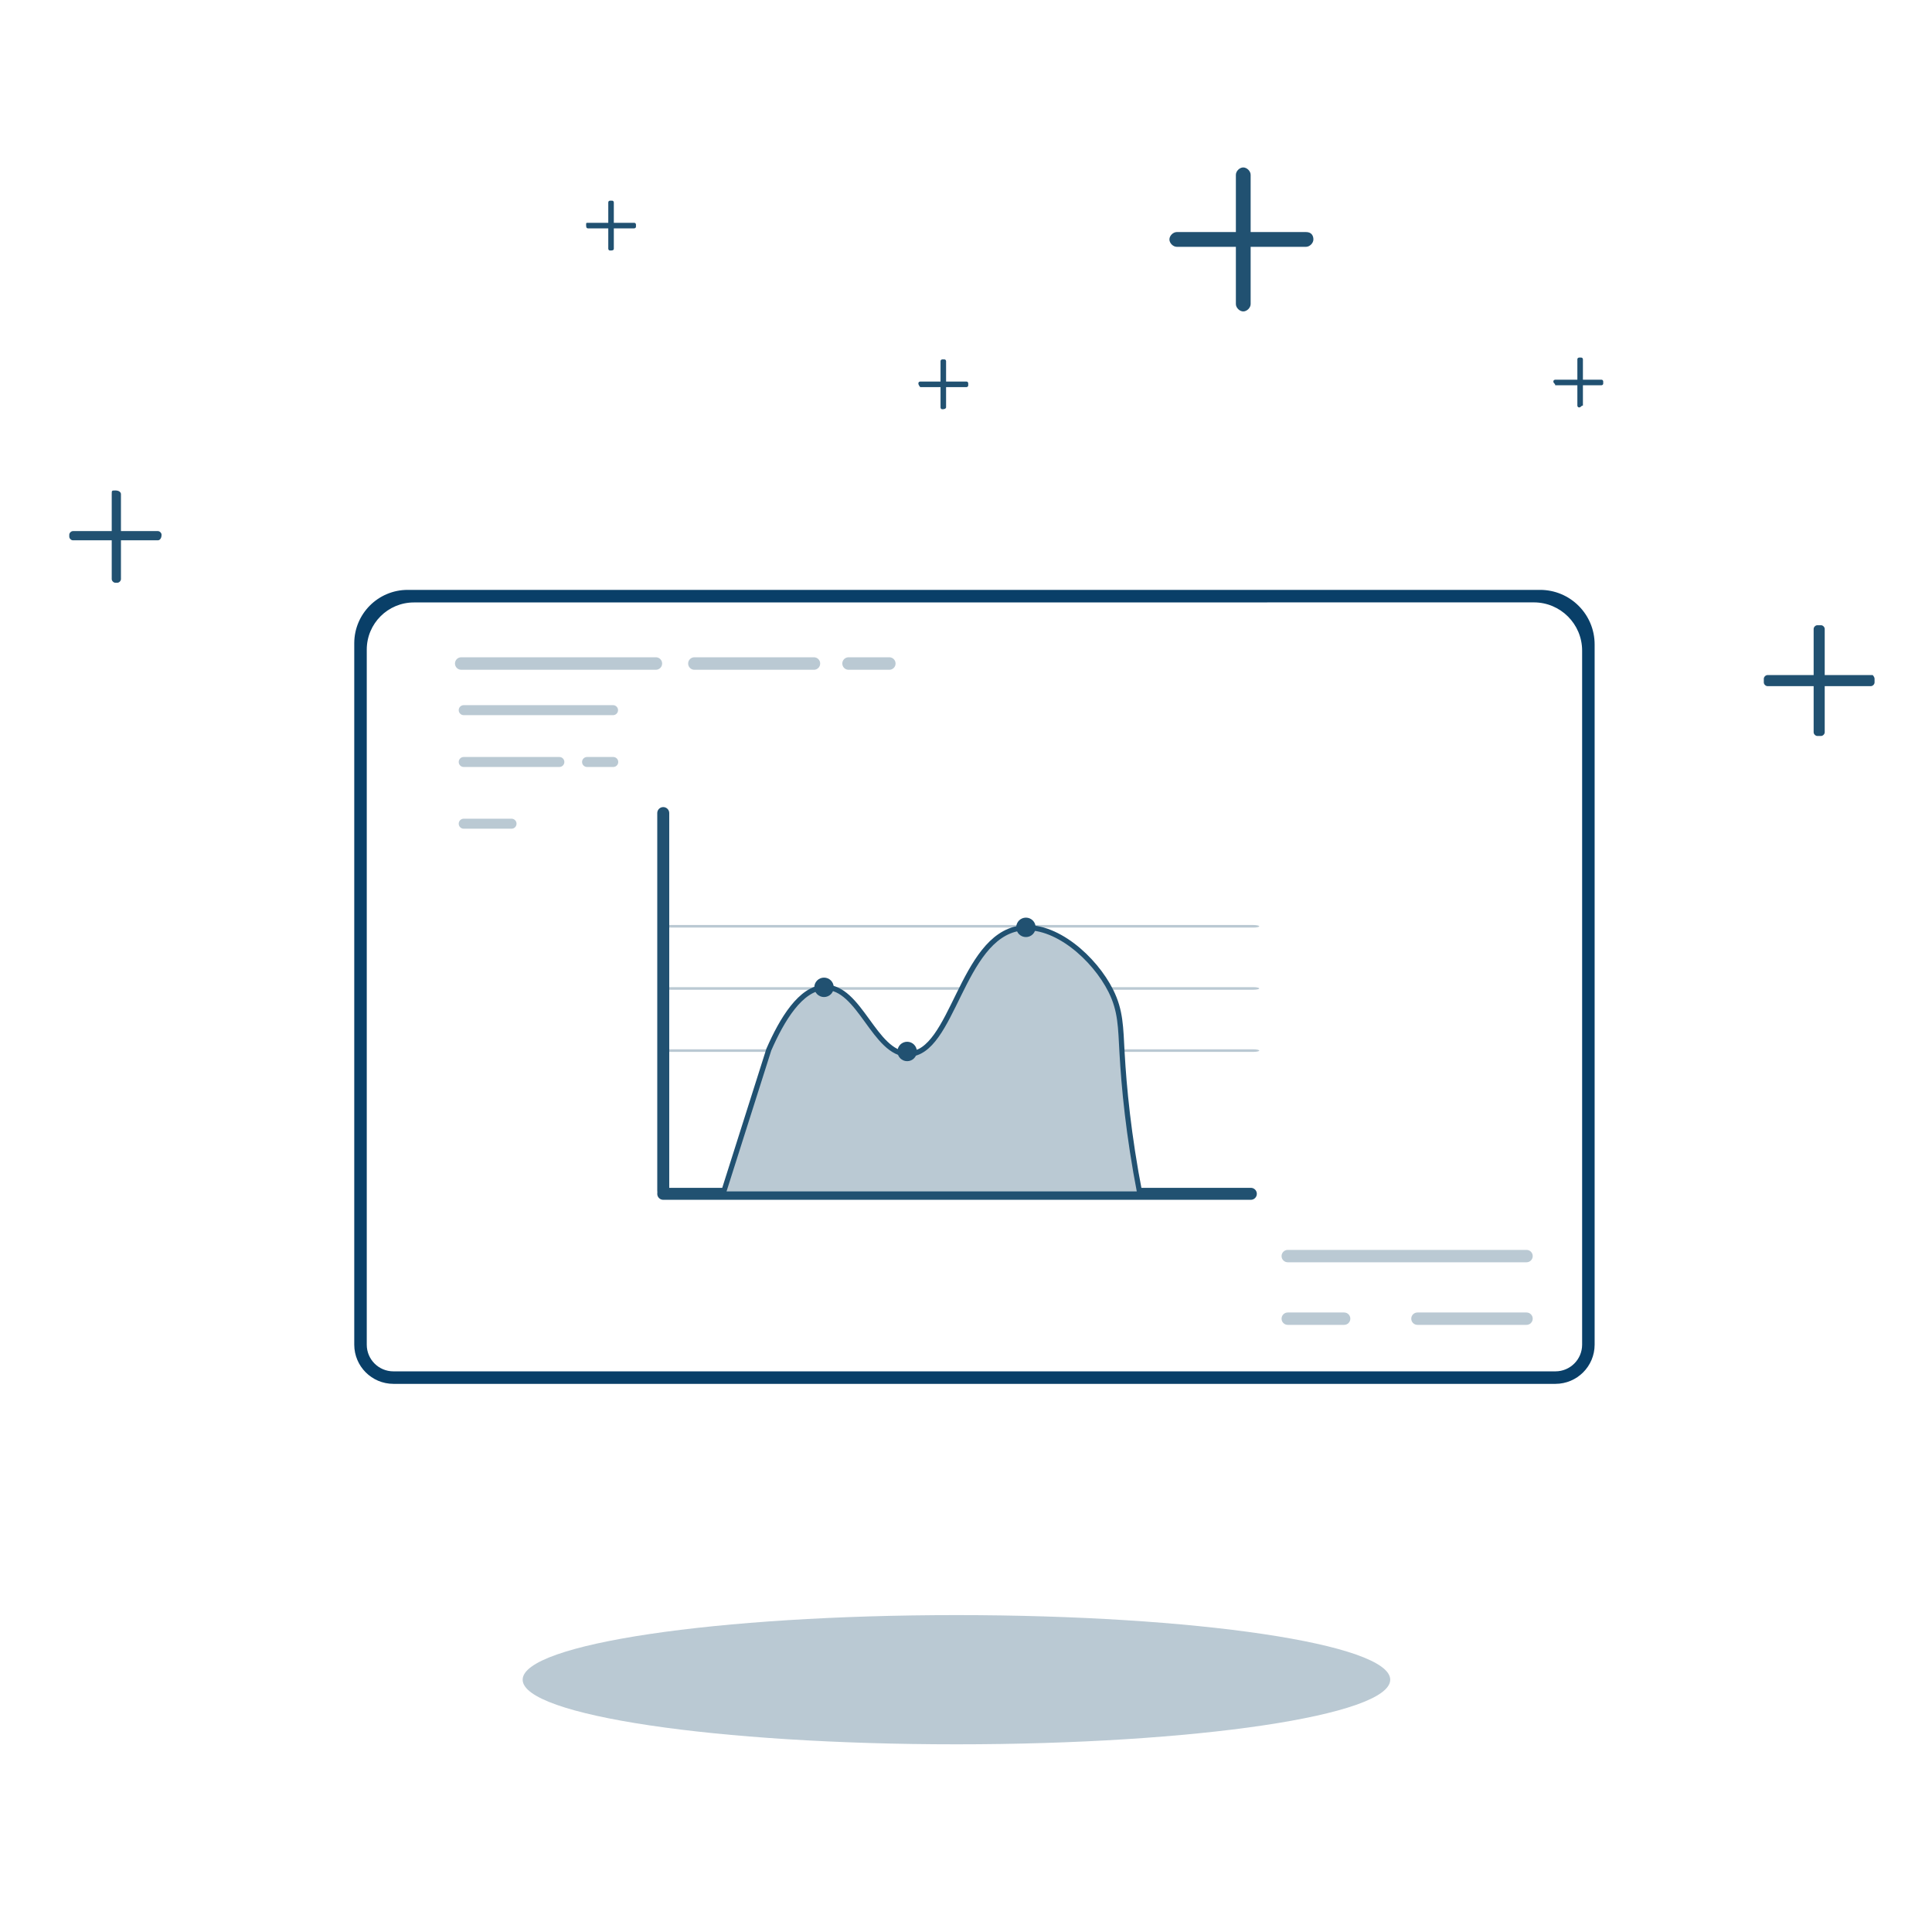 <?xml version="1.0" encoding="utf-8"?>
<!-- Generator: Adobe Illustrator 26.0.1, SVG Export Plug-In . SVG Version: 6.00 Build 0)  -->
<svg version="1.1" id="Layer_1" xmlns="http://www.w3.org/2000/svg" xmlns:xlink="http://www.w3.org/1999/xlink" x="0px" y="0px"
	 viewBox="0 0 373 373" style="enable-background:new 0 0 373 373;" xml:space="preserve">
<path style="fill:#BAC9D3;" d="M243.115,190.834c0,0.138-0.519,0.25-1.158,0.25H128.514c-0.639,0-1.157-0.112-1.157-0.25
	s0.518-0.25,1.157-0.25h113.443C242.597,190.584,243.115,190.696,243.115,190.834z"/>
<path style="fill:#BAC9D3;" d="M243.115,202.834c0,0.138-0.519,0.25-1.158,0.25H128.514c-0.639,0-1.157-0.112-1.157-0.25
	s0.518-0.25,1.157-0.25h113.443C242.597,202.584,243.115,202.696,243.115,202.834z"/>
<path style="fill:#BAC9D3;" d="M243.115,178.834c0,0.138-0.519,0.25-1.158,0.25H128.514c-0.639,0-1.157-0.112-1.157-0.25
	s0.518-0.25,1.157-0.25h113.443C242.597,178.584,243.115,178.696,243.115,178.834z"/>
<path style="fill:#BAC9D3;" d="M184.655,336.764c46.253,0,83.748-5.585,83.748-12.474c0-6.888-37.495-12.473-83.748-12.473
	s-83.749,5.585-83.749,12.473C100.906,331.179,138.402,336.764,184.655,336.764z"/>
<path style="fill:#215171;" d="M240.029,32.327c0.712,0,1.426,0.713,1.426,1.426V58.7c0,0.712-0.713,1.426-1.426,1.426
	c-0.713,0-1.426-0.712-1.426-1.426V33.753C238.604,33.04,239.316,32.327,240.029,32.327z"/>
<path style="fill:#215171;" d="M253.571,46.227c0,0.712-0.713,1.426-1.426,1.426h-24.946c-0.713,0-1.427-0.712-1.427-1.426
	c0-0.712,0.713-1.426,1.427-1.426h24.946C253.215,44.801,253.571,45.513,253.571,46.227z"/>
<path style="fill:#215171;" d="M22.283,94.692c0.712,0,1.069,0.357,1.069,0.712v16.393c0,0.357-0.357,0.713-0.712,0.713h-0.357
	c-0.357,0-0.712-0.357-0.712-0.713V95.406C21.57,94.692,21.57,94.692,22.283,94.692z"/>
<path style="fill:#215171;" d="M31.192,103.246c0,0.712-0.357,1.069-0.712,1.069H14.087c-0.357,0-0.713-0.357-0.713-0.713v-0.356
	c0-0.357,0.357-0.713,0.713-0.713H30.48C30.835,102.533,31.192,102.89,31.192,103.246z"/>
<path style="fill:#215171;" d="M350.862,120.708h0.712c0.357,0,0.713,0.357,0.713,0.712v19.957c0,0.357-0.357,0.713-0.713,0.713
	h-0.712c-0.357,0-0.713-0.357-0.713-0.713v-19.955C350.149,121.065,350.506,120.708,350.862,120.708z"/>
<path style="fill:#215171;" d="M361.91,131.044v0.713c0,0.357-0.357,0.712-0.713,0.712h-19.956c-0.357,0-0.713-0.356-0.713-0.712
	v-0.713c0-0.356,0.357-0.712,0.713-0.712h20.313C361.553,130.331,361.91,130.688,361.91,131.044z"/>
<path style="fill:#215171;" d="M113.159,43.374c0-0.357,0-0.357,0.357-0.357h8.91c0.357,0,0.357,0.357,0.357,0.357v0.357
	c0,0.357-0.357,0.357-0.357,0.357h-8.91C113.159,44.087,113.159,43.73,113.159,43.374z"/>
<path style="fill:#215171;" d="M117.792,48.364c-0.356,0-0.356-0.357-0.356-0.357v-8.91c0-0.357,0.356-0.357,0.356-0.357h0.357
	c0.357,0,0.357,0.357,0.357,0.357v8.91C118.505,48.364,118.149,48.364,117.792,48.364z"/>
<path style="fill:#215171;" d="M177.307,74.023c0-0.357,0.356-0.357,0.356-0.357h8.91c0.357,0,0.357,0.357,0.357,0.357v0.357
	c0,0.357-0.357,0.357-0.357,0.357h-8.91C177.663,74.735,177.307,74.378,177.307,74.023z"/>
<path style="fill:#215171;" d="M181.941,79.012c-0.357,0-0.357-0.357-0.357-0.357v-8.91c0-0.357,0.357-0.357,0.357-0.357h0.357
	c0.356,0,0.356,0.357,0.356,0.357v8.91C182.653,78.655,182.653,79.012,181.941,79.012z"/>
<path style="fill:#215171;" d="M299.9,73.666c0-0.357,0.357-0.357,0.357-0.357h8.91c0.357,0,0.357,0.357,0.357,0.357v0.357
	c0,0.357-0.357,0.357-0.357,0.357h-8.91C300.257,74.023,299.9,74.023,299.9,73.666z"/>
<path style="fill:#215171;" d="M304.89,78.656c-0.357,0-0.357-0.357-0.357-0.357v-8.909c0-0.357,0.357-0.357,0.357-0.357h0.357
	c0.357,0,0.357,0.357,0.357,0.357v8.91C305.247,78.299,305.247,78.656,304.89,78.656z"/>
<path style="fill:#093F68;" d="M300.311,267.173H75.95c-4.17-0.006-7.548-3.386-7.556-7.556v-135.42
	c0-5.696,4.617-10.312,10.312-10.312h218.631c5.815,0,10.529,4.713,10.529,10.528v135.204
	C307.859,263.787,304.481,267.165,300.311,267.173z M70.808,125.415v134.202c0,2.84,2.301,5.141,5.141,5.141h224.362
	c2.837-0.006,5.135-2.305,5.141-5.141V125.622c0-5.149-4.174-9.323-9.322-9.323l-216.217,0.012
	C74.885,116.311,70.808,120.387,70.808,125.415z"/>
<path style="fill:#BAC9D3;" d="M126.627,129.309H89.045c-0.666,0-1.207-0.541-1.207-1.207c0-0.667,0.541-1.207,1.207-1.207h37.582
	c0.667,0,1.208,0.54,1.208,1.207C127.835,128.768,127.294,129.309,126.627,129.309z"/>
<path style="fill:#BAC9D3;" d="M157.14,129.311h-23.076c-0.667,0-1.208-0.541-1.208-1.207c0-0.667,0.541-1.208,1.208-1.208h23.076
	c0.666,0,1.207,0.541,1.207,1.208C158.346,128.77,157.806,129.311,157.14,129.311z"/>
<path style="fill:#BAC9D3;" d="M171.646,129.311h-7.821c-0.666,0-1.207-0.541-1.207-1.207c0-0.667,0.541-1.208,1.207-1.208h7.869
	c0.667,0,1.208,0.541,1.208,1.208c0,0.666-0.541,1.207-1.208,1.207H171.646z"/>
<path style="fill:#BAC9D3;" d="M118.356,138.072H89.528c-0.533,0-0.966-0.433-0.966-0.966c0-0.534,0.433-0.966,0.966-0.966h28.829
	c0.533,0,0.966,0.432,0.966,0.966C119.323,137.639,118.889,138.072,118.356,138.072z"/>
<path style="fill:#BAC9D3;" d="M107.991,148.078H89.528c-0.533,0-0.966-0.433-0.966-0.966c0-0.534,0.433-0.966,0.966-0.966h18.464
	c0.534,0,0.966,0.432,0.966,0.966C108.958,147.645,108.524,148.078,107.991,148.078z"/>
<path style="fill:#BAC9D3;" d="M118.355,148.078h-5.014c-0.533,0-0.966-0.433-0.966-0.966c0-0.534,0.433-0.966,0.966-0.966h5.053
	c0.533,0,0.966,0.432,0.966,0.966c0,0.533-0.433,0.966-0.966,0.966H118.355z"/>
<path style="fill:#BAC9D3;" d="M98.759,159.994h-9.232c-0.533,0-0.966-0.433-0.966-0.966c0-0.534,0.433-0.966,0.966-0.966h9.232
	c0.533,0,0.966,0.432,0.966,0.966S99.293,159.994,98.759,159.994z"/>
<path style="fill:#BAC9D3;" d="M294.72,243.7h-46.103c-0.659,0-1.193-0.535-1.193-1.194s0.534-1.194,1.193-1.194h46.102
	c0.659,0,1.194,0.535,1.194,1.194S295.379,243.7,294.72,243.7z"/>
<path style="fill:#BAC9D3;" d="M294.72,255.784h-21.064c-0.658,0-1.193-0.535-1.193-1.194s0.535-1.194,1.193-1.194h21.064
	c0.659,0,1.193,0.535,1.193,1.194S295.379,255.784,294.72,255.784z"/>
<path style="fill:#BAC9D3;" d="M259.508,255.784h-10.89c-0.659,0-1.193-0.535-1.193-1.194s0.534-1.194,1.193-1.194h10.89
	c0.658,0,1.193,0.535,1.193,1.194S260.166,255.784,259.508,255.784z"/>
<path style="fill:#215171;" d="M128.049,231.062c-0.639,0-1.157-0.519-1.157-1.158v-72.928c0-0.639,0.518-1.157,1.157-1.157
	c0.639,0,1.158,0.518,1.158,1.157v72.928C129.207,230.544,128.688,231.062,128.049,231.062z"/>
<path style="fill:#215171;" d="M242.65,230.483c0,0.639-0.519,1.158-1.158,1.158H128.049c-0.639,0-1.157-0.519-1.157-1.158
	c0-0.639,0.518-1.157,1.157-1.157h113.443C242.132,229.326,242.65,229.844,242.65,230.483z"/>
<path style="fill:#215171;" d="M141.777,222.261"/>
<path style="fill:#BAC9D3;stroke:#215171;stroke-miterlimit:10;" d="M148.427,202.656c2.518-5.771,6.165-11.895,10.777-12.038
	c6.838-0.212,9.573,12.931,16.153,12.902c8.649-0.038,10.18-22.611,21.554-24.319c6.82-1.024,14.441,5.864,17.554,12.105
	c1.915,3.839,1.885,6.954,2.166,11.991c0.362,6.494,1.218,15.749,3.439,27.219c-26.828,0-53.656,0-80.484,0
	C142.533,221.229,145.48,211.943,148.427,202.656z"/>
<circle style="fill:#215171;stroke:#215171;stroke-miterlimit:10;" cx="159.089" cy="190.618" r="1.376"/>
<circle style="fill:#215171;stroke:#215171;stroke-miterlimit:10;" cx="175.14" cy="203" r="1.376"/>
<circle style="fill:#215171;stroke:#215171;stroke-miterlimit:10;" cx="198.07" cy="179.038" r="1.376"/>
</svg>
